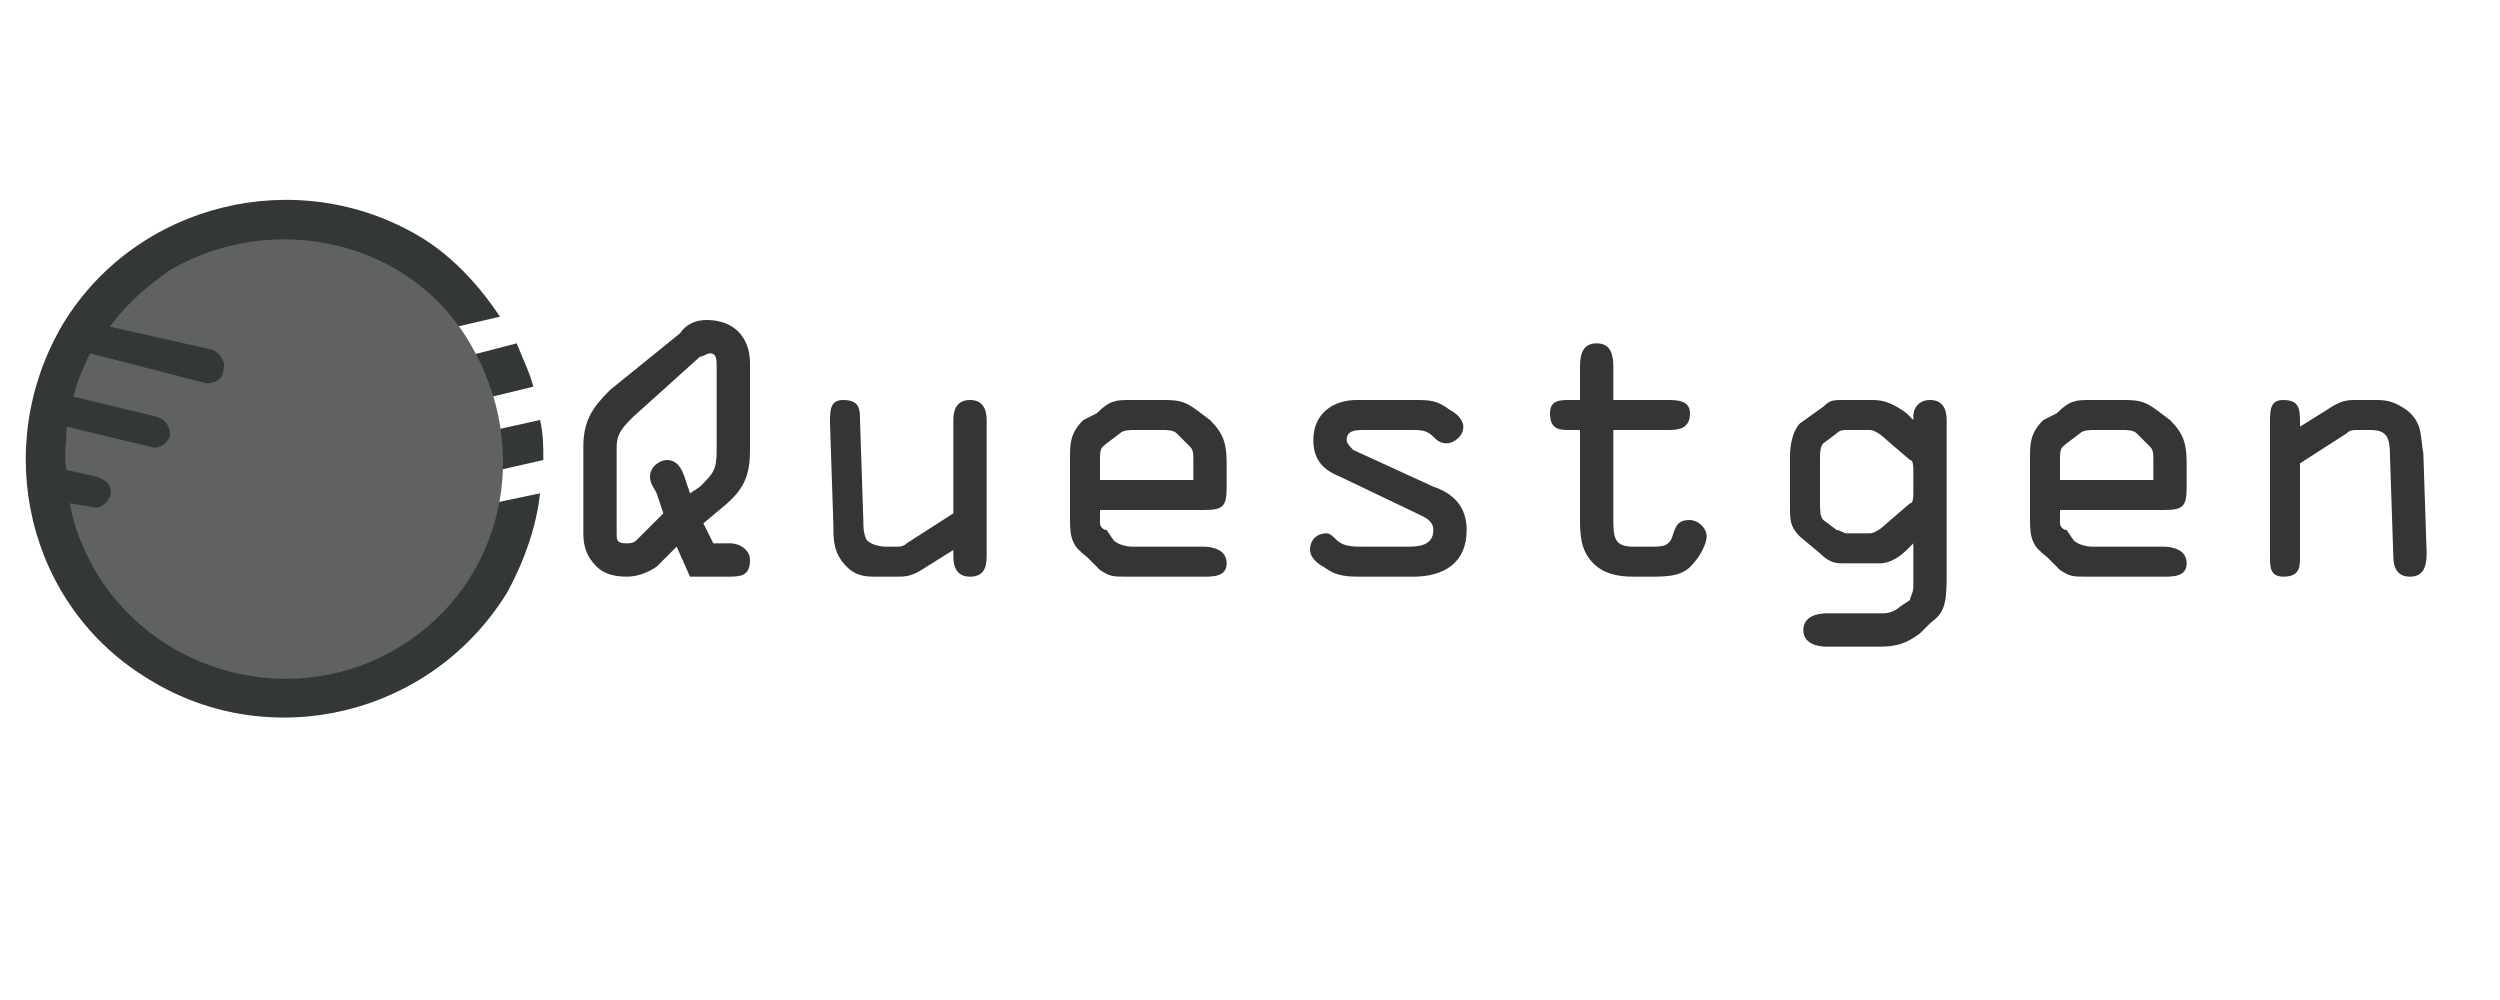 <?xml version="1.0" encoding="UTF-8"?>
<!DOCTYPE svg PUBLIC "-//W3C//DTD SVG 1.1//EN" "http://www.w3.org/Graphics/SVG/1.1/DTD/svg11.dtd">
<!-- Creator: CorelDRAW X7 -->
<svg xmlns="http://www.w3.org/2000/svg" xml:space="preserve" width="750px" height="300px" version="1.1" style="shape-rendering:geometricPrecision; text-rendering:geometricPrecision; image-rendering:optimizeQuality; fill-rule:evenodd; clip-rule:evenodd"
viewBox="0 0 750 300"
 xmlns:xlink="http://www.w3.org/1999/xlink">
 <defs>
  <style type="text/css">
   <![CDATA[
    .fil3 {fill:#5F6261}
    .fil2 {fill:#333735}
    .fil1 {fill:#2EB454}
    .fil0 {fill:#0E9551}
    .fil5 {fill:#373435;fill-rule:nonzero}
    .fil4 {fill:#0E9551;fill-rule:nonzero}
   ]]>
  </style>
 </defs>
 <g id="Layer_x0020_1">
  <path class="fil0" d="M24 -232c22,-35 67,-46 102,-25 9,6 17,14 23,23l-41 10c-3,0 -4,3 -4,5l0 0c1,3 3,4 6,4l44 -11c1,4 3,8 4,12l-35 9c-2,0 -3,3 -3,5l0 0c1,2 3,4 6,3l34 -8c1,4 1,8 1,12l-21 5c-2,0 -4,3 -3,5l0 0c1,2 3,4 5,3l18 -4c-1,10 -4,20 -10,29 -21,35 -66,46 -101,24 -35,-21 -46,-66 -25,-101z"/>
  <path class="fil1" d="M141 -226c-18,-30 -57,-39 -86,-21 -7,4 -13,10 -17,16l29 7c2,0 4,3 3,5l0 0c0,3 -3,4 -5,4l-33 -8c-2,4 -3,8 -5,12l24 6c3,0 4,3 4,5l0 0c-1,2 -4,4 -6,3l-24 -5c0,3 0,7 0,11l9 3c3,0 4,3 4,5l0 0c-1,2 -3,4 -6,3l-6 -1c2,7 4,14 8,20 18,29 56,39 86,21 29,-18 39,-57 21,-86z"/>
  <path class="fil2" d="M19 97c22,-36 70,-48 107,-26 10,6 18,15 24,24l-43 10c-3,1 -4,4 -4,6l0 0c1,3 3,4 6,4l46 -12c2,5 4,9 5,13l-37 9c-2,1 -4,3 -3,6l0 0c0,2 3,4 6,3l36 -8c1,4 1,8 1,12l-22 5c-2,1 -4,3 -3,6l0 0c0,2 3,4 5,3l19 -4c-1,10 -5,21 -10,30 -23,37 -71,48 -107,26 -37,-22 -48,-70 -26,-107z"/>
  <path class="fil3" d="M141 103c-18,-31 -59,-40 -90,-22 -7,5 -13,10 -18,17l31 7c2,1 4,4 3,6l0 0c0,3 -3,4 -5,4l-35 -9c-2,4 -4,9 -5,13l25 6c3,1 4,3 4,6l0 0c-1,2 -3,4 -6,3l-25 -6c0,4 -1,9 0,13l9 2c3,1 5,3 4,6l0 0c-1,2 -3,4 -6,3l-6 -1c1,7 4,14 8,21 19,31 60,41 91,22 31,-19 40,-59 21,-91z"/>
  <path class="fil4" d="M200 -147l12 0c3,0 6,0 6,-5 0,-3 -2,-5 -5,-5l-6 0 -3 -6 6 -5c6,-5 8,-9 8,-17l0 -26c0,-8 -5,-13 -12,-13 -4,0 -6,1 -9,4l-20 17c-6,5 -8,9 -8,17l0 26c0,4 0,7 3,10 2,2 6,3 9,3 4,0 6,-1 9,-3l7 -6 3 9zm-1 -28c-1,-3 -1,-7 -5,-7 -3,0 -5,2 -5,5 0,2 0,3 1,5l3 6 -9 8c-1,1 -2,1 -3,1 -2,0 -2,-1 -2,-3l0 -26c0,-4 1,-6 4,-9l20 -18c1,0 2,-1 3,-1 2,0 2,2 2,4l0 25c0,6 0,7 -5,11l-2 2 -2 -3zm90 -19c0,-3 -1,-6 -5,-6 -4,0 -5,3 -5,6l0 28 -14 9c-1,1 -2,1 -3,1l-3 0c-2,0 -5,-1 -5,-2 -1,-2 -1,-4 -1,-6l-1 -30c-1,-3 -1,-6 -5,-6 -5,0 -5,3 -5,7l1 30c0,5 0,9 4,13 4,3 7,3 9,3l7 0c3,0 6,-1 9,-3l8 -5 0 2c0,3 0,6 4,6 5,0 5,-4 5,-7l0 -40zm65 47c3,0 7,0 7,-4 0,-4 -3,-5 -7,-5l-20 0c-3,0 -5,-1 -7,-2l-2 -3c-1,0 -1,-1 -1,-2l0 -4 30 0c6,0 7,-1 7,-7l0 -7c0,-6 -1,-9 -5,-13l-4 -3c-4,-3 -6,-3 -10,-3l-9 0c-4,0 -6,0 -11,4l-3 2c-4,4 -5,7 -5,12l0 18c0,6 1,8 5,11l4 4c3,2 5,2 9,2l22 0zm-30 -36c0,-3 0,-3 2,-4l3 -3c2,-1 3,-1 5,-1l8 0c1,0 3,0 5,1l3 4c2,1 1,2 1,4l0 6 -27 0 0 -7zm93 -8c3,0 4,0 6,2 1,1 2,2 4,2 3,0 5,-2 5,-5 0,-2 -2,-4 -4,-5 -3,-3 -6,-3 -11,-3l-16 0c-8,0 -14,4 -14,12 0,6 4,9 9,11l22 11c3,1 5,2 5,5 0,5 -4,5 -8,5l-13 0c-3,0 -6,0 -7,-2 -1,-1 -2,-2 -4,-2 -3,0 -5,2 -5,5 0,2 3,4 4,5 4,3 7,3 12,3l15 0c9,0 16,-4 16,-14 0,-7 -3,-11 -9,-13l-24 -11c-2,-1 -3,-2 -3,-3 0,-3 3,-3 5,-3l15 0zm60 0l16 0c3,0 7,0 7,-5 0,-4 -3,-4 -7,-4l-16 0 0 -10c0,-4 0,-7 -4,-7 -5,0 -5,3 -5,7l0 10 -3 0c-4,0 -7,0 -7,4 0,5 4,5 7,5l3 0 0 26c0,5 0,10 3,14 4,3 8,4 13,4l5 0c5,0 9,0 13,-4 1,-2 3,-6 3,-8 0,-3 -2,-5 -5,-5 -2,0 -4,1 -5,4 -1,4 -2,4 -6,4l-5 0c-7,0 -7,-3 -7,-9l0 -26zm53 23c0,4 0,6 3,9l6 5c3,3 5,3 7,3l12 0c2,0 5,-2 7,-4l2 -2 0 13c0,2 0,3 -1,4l-2 2c-2,1 -3,2 -5,2l-18 0c-3,0 -6,1 -6,5 0,4 3,5 6,5l16 0c6,0 8,-1 12,-4l3 -3c4,-3 5,-5 5,-14l0 -47c0,-3 0,-6 -5,-6 -3,0 -5,2 -5,5l0 1 -2 -2c-4,-3 -7,-4 -9,-4l-10 0c-2,0 -4,0 -6,2l-7 5c-2,2 -3,6 -3,10l0 15zm10 -14c0,-2 0,-4 1,-5l4 -3c1,-1 1,-1 3,-1l7 0c1,0 2,1 4,3l7 6c1,0 1,2 1,3l0 7c0,1 0,3 -1,3l-7 6c-2,2 -3,3 -4,3l-7 0c-2,0 -2,-1 -3,-1l-4 -3c-1,-1 -1,-3 -1,-5l0 -13zm102 35c3,0 7,0 7,-4 0,-4 -3,-5 -7,-5l-20 0c-3,0 -5,-1 -7,-2l-2 -3c-1,0 -1,-1 -1,-2l0 -4 30 0c6,0 7,-1 7,-7l0 -7c0,-6 -1,-9 -5,-13l-4 -3c-4,-3 -6,-3 -10,-3l-9 0c-4,0 -6,0 -11,4l-3 2c-4,4 -5,7 -5,12l0 18c0,6 1,8 5,11l4 4c3,2 5,2 9,2l22 0zm-30 -36c0,-3 0,-3 2,-4l3 -3c2,-1 3,-1 5,-1l8 0c1,0 3,0 5,1l3 4c2,1 1,2 1,4l0 6 -27 0 0 -7zm86 -7c1,-1 2,-1 3,-1l3 0c6,0 6,2 7,8l1 30c0,3 0,6 4,6 5,0 5,-3 5,-7l-1 -30c0,-5 0,-9 -4,-13 -3,-2 -5,-3 -9,-3l-7 0c-3,0 -6,1 -9,3l-7 5 0 0 0 -1c0,-4 -1,-7 -5,-7 -5,0 -5,3 -5,7l0 40c0,3 1,6 5,6 4,0 5,-3 5,-6l0 -28 14 -9z"/>
  <path class="fil5" d="M887 -1084l11 0c4,0 7,-1 7,-5 0,-3 -3,-5 -6,-5l-6 0 -2 -6 6 -5c6,-5 8,-10 8,-17l0 -27c0,-7 -5,-13 -13,-13 -3,0 -6,2 -8,4l-21 18c-5,4 -8,9 -8,16l0 26c0,4 1,7 3,10 3,3 6,4 9,4 4,0 6,-1 9,-4l7 -5 4 9zm-1 -29c-1,-3 -2,-6 -6,-6 -3,0 -5,2 -5,5 0,1 1,3 1,4l3 7 -9 7c0,1 -1,2 -3,2 -2,0 -2,-2 -2,-4l0 -26c0,-4 1,-6 5,-9l20 -17c1,-1 1,-2 3,-2 2,0 2,2 2,4l0 25c0,6 -1,7 -6,11l-2 2 -1 -3z"/>
  <path id="1" class="fil5" d="M975 -1131c0,-4 0,-7 -4,-7 -4,0 -5,3 -5,7l0 27 -14 9c-1,1 -2,1 -3,1l-3 0c-3,0 -5,0 -6,-2 -1,-1 -1,-4 -1,-6l-1 -29c0,-4 -1,-7 -5,-7 -4,0 -5,4 -5,7l1 30c1,6 1,10 5,13 3,3 6,4 9,4l7 0c2,0 5,-1 8,-3l8 -5 0 1c0,3 1,7 5,7 5,0 4,-5 4,-7l0 -40z"/>
  <path id="2" class="fil5" d="M1041 -1084c3,0 6,-1 6,-5 0,-4 -3,-5 -6,-5l-21 0c-3,0 -5,0 -6,-2l-3 -2c0,-1 -1,-2 -1,-3l0 -3 31 0c6,0 6,-2 6,-7l0 -8c0,-5 0,-9 -5,-12l-3 -4c-4,-3 -6,-3 -11,-3l-9 0c-4,0 -6,0 -10,4l-4 3c-4,3 -5,6 -5,11l0 19c0,5 2,7 5,11l4 3c3,3 5,3 9,3l23 0zm-31 -37c0,-2 1,-3 2,-4l3 -2c2,-1 3,-1 5,-1l8 0c2,0 4,0 5,1l4 3c1,1 1,3 1,4l0 6 -28 0 0 -7z"/>
  <path id="3" class="fil5" d="M1103 -1128c3,0 5,0 6,1 2,2 3,2 4,2 3,0 5,-2 5,-4 0,-3 -2,-4 -3,-6 -4,-3 -6,-3 -12,-3l-16 0c-7,0 -13,5 -13,12 0,6 3,9 8,12l23 10c2,1 5,3 5,5 0,6 -5,5 -8,5l-13 0c-3,0 -6,0 -8,-2 -1,-1 -2,-2 -4,-2 -2,0 -5,3 -5,5 0,3 3,4 5,6 3,3 7,3 12,3l15 0c9,0 15,-5 15,-14 0,-7 -3,-11 -9,-14l-24 -11c-1,-1 -3,-1 -3,-3 0,-3 4,-2 6,-2l14 0z"/>
  <path id="4" class="fil5" d="M1164 -1128l16 0c3,0 6,-1 6,-5 0,-4 -3,-5 -6,-5l-16 0 0 -10c0,-3 -1,-6 -5,-6 -4,0 -5,3 -5,6l0 10 -3 0c-3,0 -7,1 -7,5 0,4 4,5 7,5l3 0 0 26c0,5 0,9 4,13 3,4 7,5 12,5l5 0c5,0 10,-1 13,-5 2,-2 3,-5 3,-8 0,-3 -2,-5 -4,-5 -3,0 -5,2 -5,4 -1,4 -3,4 -7,4l-5 0c-6,0 -6,-3 -6,-8l0 -26z"/>
  <path id="5" class="fil5" d="M1216 -1106c0,4 1,7 3,9l6 6c3,2 6,3 8,3l11 0c3,0 6,-3 8,-5l2 -2 0 13c0,2 -1,3 -2,4l-2 2c-1,2 -3,3 -5,3l-17 0c-4,0 -7,0 -7,4 0,5 4,5 7,5l16 0c5,0 7,0 12,-4l3 -3c4,-3 4,-5 4,-13l0 -47c0,-4 0,-7 -4,-7 -4,0 -5,3 -5,6l0 1 -3 -2c-3,-3 -6,-5 -9,-5l-9 0c-3,0 -4,1 -6,2l-7 6c-2,1 -4,5 -4,10l0 14zm10 -13c0,-2 0,-4 1,-5l4 -4c1,0 2,0 3,0l7 0c1,0 3,1 4,2l8 6c1,1 1,2 1,3l0 7c0,2 0,3 -1,4l-8 6c-1,1 -3,2 -4,2l-7 0c-1,0 -2,0 -3,-1l-4 -3c-1,-1 -1,-3 -1,-5l0 -12z"/>
  <path id="6" class="fil5" d="M1329 -1084c3,0 6,-1 6,-5 0,-4 -3,-5 -6,-5l-21 0c-3,0 -5,0 -6,-2l-3 -2c0,-1 -1,-2 -1,-3l0 -3 31 0c6,0 6,-2 6,-7l0 -8c0,-5 0,-9 -5,-12l-3 -4c-4,-3 -6,-3 -11,-3l-9 0c-4,0 -6,0 -10,4l-4 3c-4,3 -5,6 -5,11l0 19c0,5 2,7 5,11l4 3c3,3 5,3 9,3l23 0zm-31 -37c0,-2 1,-3 2,-4l3 -2c2,-1 3,-1 5,-1l8 0c2,0 4,0 5,1l4 3c1,1 1,3 1,4l0 6 -28 0 0 -7z"/>
  <path id="7" class="fil5" d="M1384 -1128c1,0 2,0 3,0l3 0c6,0 7,2 7,8l1 29c0,4 1,7 5,7 4,0 5,-4 4,-7l-1 -31c0,-5 0,-9 -4,-13 -3,-2 -5,-3 -9,-3l-7 0c-3,0 -6,2 -8,3l-8 5 0 0 0 -1c0,-3 0,-7 -5,-7 -4,0 -5,4 -5,7l0 40c0,4 1,7 5,7 4,0 5,-3 5,-7l0 -28 14 -9z"/>
  <path class="fil5" d="M207 173l11 0c4,0 7,0 7,-5 0,-3 -3,-5 -6,-5l-5 0 -3 -6 6 -5c6,-5 8,-9 8,-17l0 -26c0,-8 -5,-13 -13,-13 -3,0 -6,1 -8,4l-21 17c-5,5 -8,9 -8,17l0 26c0,4 1,7 4,10 2,2 5,3 9,3 3,0 6,-1 9,-3l6 -6 4 9zm-1 -28c-1,-3 -2,-7 -6,-7 -2,0 -5,2 -5,5 0,2 1,3 2,5l2 6 -8 8c-1,1 -2,1 -3,1 -3,0 -3,-1 -3,-3l0 -26c0,-4 2,-6 5,-9l20 -18c1,0 2,-1 3,-1 2,0 2,2 2,4l0 25c0,6 -1,7 -5,11l-3 2 -1 -3z"/>
  <path id="1" class="fil5" d="M296 126c0,-3 -1,-6 -5,-6 -4,0 -5,3 -5,6l0 28 -14 9c-1,1 -2,1 -3,1l-3 0c-3,0 -5,-1 -6,-2 -1,-2 -1,-4 -1,-6l-1 -30c0,-3 0,-6 -5,-6 -4,0 -4,3 -4,7l1 30c0,5 0,9 4,13 3,3 6,3 9,3l7 0c3,0 5,-1 8,-3l8 -5 0 2c0,3 1,6 5,6 5,0 5,-4 5,-7l0 -40z"/>
  <path id="2" class="fil5" d="M361 173c3,0 7,0 7,-4 0,-4 -4,-5 -7,-5l-21 0c-3,0 -5,-1 -6,-2l-2 -3c-1,0 -2,-1 -2,-2l0 -4 31 0c6,0 7,-1 7,-7l0 -7c0,-6 -1,-9 -5,-13l-4 -3c-4,-3 -6,-3 -11,-3l-9 0c-4,0 -6,0 -10,4l-4 2c-4,4 -4,7 -4,12l0 18c0,6 1,8 5,11l4 4c3,2 4,2 8,2l23 0zm-31 -36c0,-3 1,-3 2,-4l4 -3c1,-1 3,-1 4,-1l9 0c1,0 3,0 4,1l4 4c1,1 1,2 1,4l0 6 -28 0 0 -7z"/>
  <path id="3" class="fil5" d="M424 129c2,0 4,0 6,2 1,1 2,2 4,2 2,0 5,-2 5,-5 0,-2 -2,-4 -4,-5 -4,-3 -6,-3 -11,-3l-17 0c-7,0 -13,4 -13,12 0,6 3,9 8,11l23 11c2,1 5,2 5,5 0,5 -5,5 -8,5l-13 0c-3,0 -6,0 -8,-2 -1,-1 -2,-2 -3,-2 -3,0 -5,2 -5,5 0,2 2,4 4,5 4,3 7,3 12,3l15 0c9,0 16,-4 16,-14 0,-7 -4,-11 -10,-13l-24 -11c-1,-1 -2,-2 -2,-3 0,-3 3,-3 5,-3l15 0z"/>
  <path id="4" class="fil5" d="M484 129l16 0c3,0 7,0 7,-5 0,-4 -4,-4 -7,-4l-16 0 0 -10c0,-4 -1,-7 -5,-7 -4,0 -5,3 -5,7l0 10 -3 0c-3,0 -6,0 -6,4 0,5 3,5 6,5l3 0 0 26c0,5 0,10 4,14 3,3 7,4 12,4l5 0c5,0 10,0 13,-4 2,-2 4,-6 4,-8 0,-3 -3,-5 -5,-5 -3,0 -4,1 -5,4 -1,4 -3,4 -7,4l-5 0c-6,0 -6,-3 -6,-9l0 -26z"/>
  <path id="5" class="fil5" d="M537 152c0,4 0,6 3,9l6 5c3,3 5,3 7,3l11 0c3,0 6,-2 8,-4l2 -2 0 13c0,2 -1,3 -1,4l-3 2c-1,1 -3,2 -5,2l-17 0c-3,0 -7,1 -7,5 0,4 4,5 7,5l16 0c5,0 8,-1 12,-4l3 -3c4,-3 5,-5 5,-14l0 -47c0,-3 -1,-6 -5,-6 -3,0 -5,2 -5,5l0 1 -2 -2c-4,-3 -7,-4 -10,-4l-9 0c-3,0 -4,0 -6,2l-7 5c-2,2 -3,6 -3,10l0 15zm9 -14c0,-2 0,-4 1,-5l4 -3c1,-1 2,-1 3,-1l7 0c1,0 3,1 5,3l7 6c1,0 1,2 1,3l0 7c0,1 0,3 -1,3l-7 6c-2,2 -4,3 -5,3l-7 0c-1,0 -2,-1 -3,-1l-4 -3c-1,-1 -1,-3 -1,-5l0 -13z"/>
  <path id="6" class="fil5" d="M649 173c3,0 7,0 7,-4 0,-4 -4,-5 -7,-5l-21 0c-3,0 -5,-1 -6,-2l-2 -3c-1,0 -2,-1 -2,-2l0 -4 31 0c6,0 7,-1 7,-7l0 -7c0,-6 -1,-9 -5,-13l-4 -3c-4,-3 -6,-3 -11,-3l-9 0c-4,0 -6,0 -10,4l-4 2c-4,4 -4,7 -4,12l0 18c0,6 1,8 5,11l4 4c3,2 4,2 8,2l23 0zm-31 -36c0,-3 1,-3 2,-4l4 -3c1,-1 3,-1 4,-1l9 0c1,0 3,0 4,1l4 4c1,1 1,2 1,4l0 6 -28 0 0 -7z"/>
  <path id="7" class="fil5" d="M704 130c1,-1 2,-1 3,-1l4 0c5,0 6,2 6,8l1 30c0,3 1,6 5,6 4,0 5,-3 5,-7l-1 -30c-1,-5 0,-9 -5,-13 -3,-2 -5,-3 -9,-3l-7 0c-3,0 -5,1 -8,3l-8 5 0 0 0 -1c0,-4 0,-7 -5,-7 -4,0 -4,3 -4,7l0 40c0,3 0,6 4,6 5,0 5,-3 5,-6l0 -28 14 -9z"/>
 </g>
</svg>
